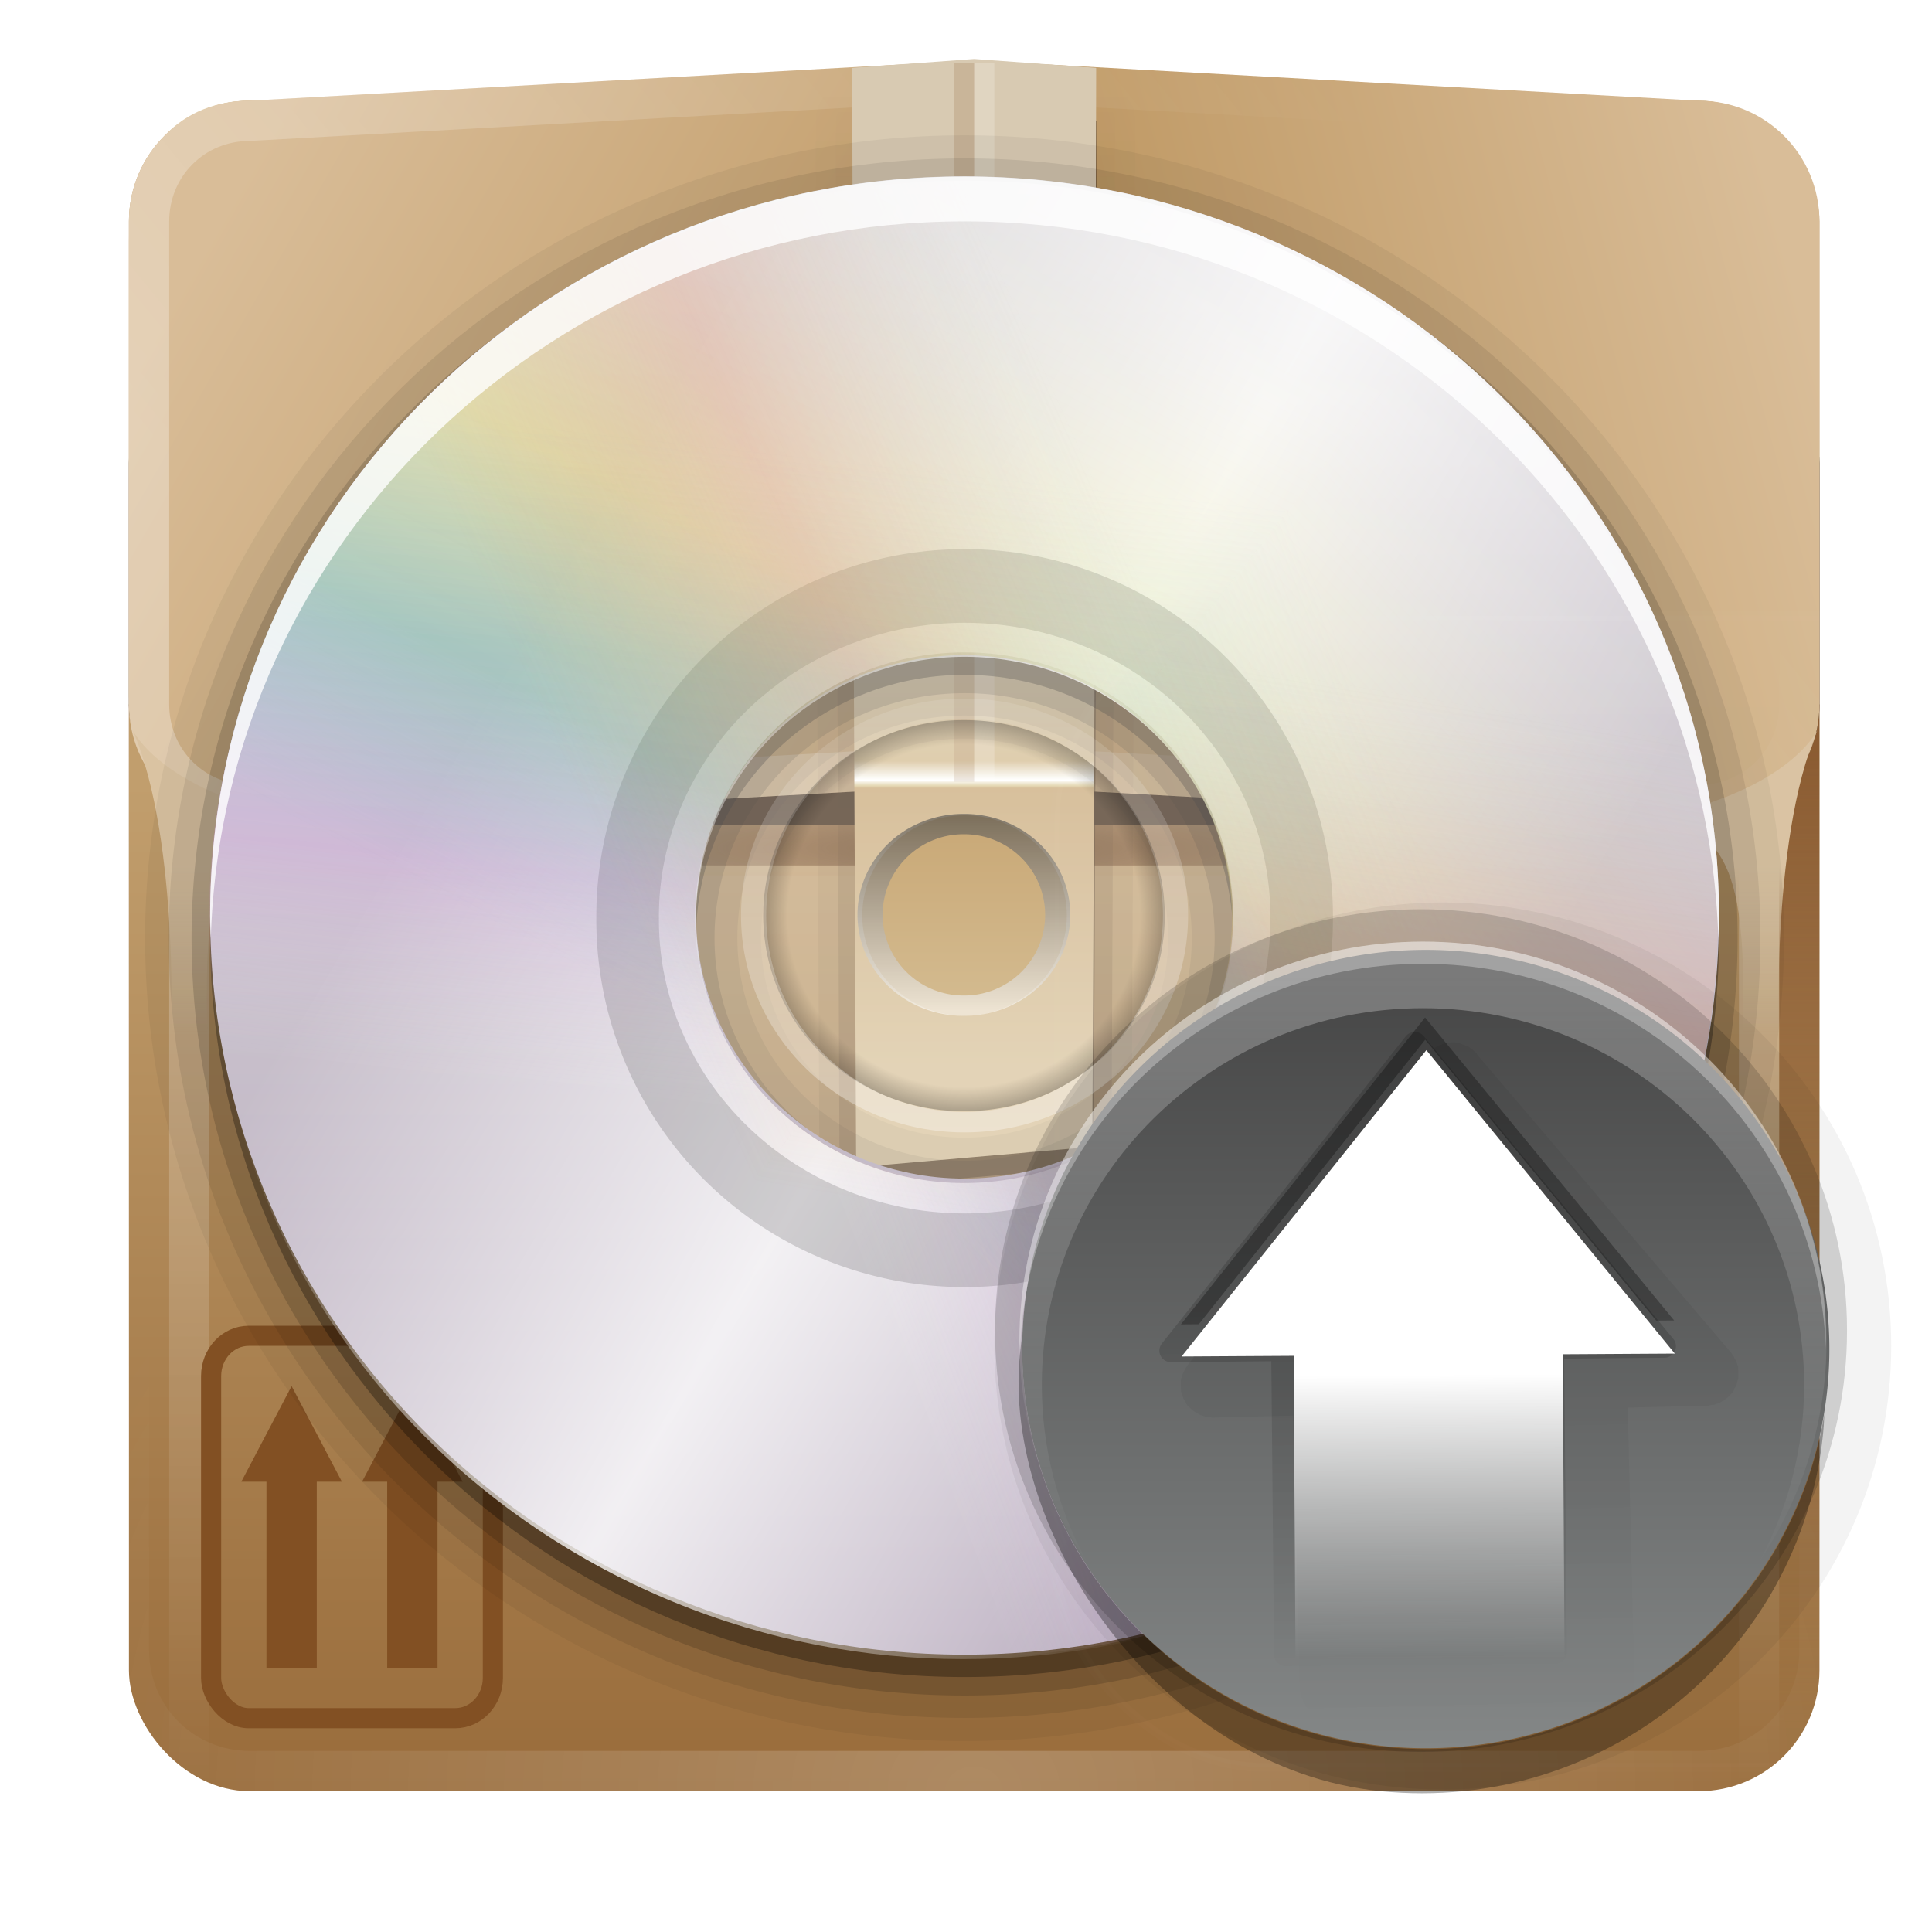 <?xml version="1.0" encoding="UTF-8" standalone="no"?>
<!-- Created with Inkscape (http://www.inkscape.org/) -->

<svg
   xmlns:dc="http://purl.org/dc/elements/1.1/"
   xmlns:cc="http://creativecommons.org/ns#"
   xmlns:rdf="http://www.w3.org/1999/02/22-rdf-syntax-ns#"
   xmlns:svg="http://www.w3.org/2000/svg"
   xmlns="http://www.w3.org/2000/svg"
   xmlns:xlink="http://www.w3.org/1999/xlink"
   xmlns:sodipodi="http://sodipodi.sourceforge.net/DTD/sodipodi-0.dtd"
   xmlns:inkscape="http://www.inkscape.org/namespaces/inkscape"
   version="1.0"
   width="96"
   height="96"
   id="svg2408"
   inkscape:version="0.48.4 r9939"
   sodipodi:docname="aptoncd.svg"
   inkscape:export-filename="/home/corbin/Desktop/Developement/Mint/Icons/usr/share/icons/Mint-X/apps/16/aptoncd.png"
   inkscape:export-xdpi="15"
   inkscape:export-ydpi="15">
  <sodipodi:namedview
     pagecolor="#ffffff"
     bordercolor="#666666"
     borderopacity="1"
     objecttolerance="10"
     gridtolerance="10"
     guidetolerance="10"
     inkscape:pageopacity="0"
     inkscape:pageshadow="2"
     inkscape:window-width="1920"
     inkscape:window-height="1024"
     id="namedview134"
     showgrid="false"
     inkscape:zoom="1.2291667"
     inkscape:cx="-238.06018"
     inkscape:cy="-57.245382"
     inkscape:window-x="0"
     inkscape:window-y="0"
     inkscape:window-maximized="1"
     inkscape:current-layer="layer6-8" />
  <defs
     id="defs2410">
    <linearGradient
       x1="45.448"
       y1="92.54"
       x2="45.448"
       y2="7.017"
       id="ButtonShadow"
       gradientUnits="userSpaceOnUse"
       gradientTransform="scale(1.006,0.994)">
      <stop
         id="stop3750"
         style="stop-color:#000000;stop-opacity:1"
         offset="0" />
      <stop
         id="stop3752"
         style="stop-color:#000000;stop-opacity:0.588"
         offset="1" />
    </linearGradient>
    <linearGradient
       id="linearGradient3737">
      <stop
         id="stop3739"
         style="stop-color:#ffffff;stop-opacity:1"
         offset="0" />
      <stop
         id="stop3741"
         style="stop-color:#ffffff;stop-opacity:0"
         offset="1" />
    </linearGradient>
    <filter
       color-interpolation-filters="sRGB"
       id="filter3174">
      <feGaussianBlur
         id="feGaussianBlur3176"
         stdDeviation="1.71" />
    </filter>
    <linearGradient
       x1="36.357"
       y1="6"
       x2="36.357"
       y2="63.893"
       id="linearGradient3188"
       xlink:href="#linearGradient3737"
       gradientUnits="userSpaceOnUse" />
    <filter
       x="-0.192"
       y="-0.192"
       width="1.384"
       height="1.384"
       color-interpolation-filters="sRGB"
       id="filter3794">
      <feGaussianBlur
         id="feGaussianBlur3796"
         stdDeviation="5.28" />
    </filter>
    <linearGradient
       x1="48"
       y1="20.221"
       x2="48"
       y2="138.661"
       id="linearGradient3613"
       xlink:href="#linearGradient3737"
       gradientUnits="userSpaceOnUse" />
    <radialGradient
       cx="48"
       cy="90.172"
       r="42"
       fx="48"
       fy="90.172"
       id="radialGradient3619"
       xlink:href="#linearGradient3737"
       gradientUnits="userSpaceOnUse"
       gradientTransform="matrix(1.157,0,0,0.996,-7.551,0.197)" />
    <clipPath
       id="clipPath3613">
      <rect
         width="84"
         height="84"
         rx="6"
         ry="6"
         x="6"
         y="6"
         id="rect3615"
         style="fill:#ffffff;fill-opacity:1;fill-rule:nonzero;stroke:none" />
    </clipPath>
    <linearGradient
       x1="48"
       y1="90"
       x2="48"
       y2="5.988"
       id="linearGradient3617"
       xlink:href="#ButtonColor"
       gradientUnits="userSpaceOnUse" />
    <linearGradient
       x1="10.32"
       y1="21"
       x2="10.32"
       y2="0.999"
       id="ButtonColor"
       gradientUnits="userSpaceOnUse">
      <stop
         id="stop3189"
         style="stop-color:#836019;stop-opacity:1;"
         offset="0" />
      <stop
         id="stop3191"
         style="stop-color:#e09e66;stop-opacity:1;"
         offset="1" />
    </linearGradient>
    <linearGradient
       id="linearGradient3308">
      <stop
         id="stop3310"
         style="stop-color:#fc0000;stop-opacity:1"
         offset="0" />
      <stop
         id="stop3312"
         style="stop-color:#fc0000;stop-opacity:0"
         offset="1" />
    </linearGradient>
    <radialGradient
       cx="5.963"
       cy="10.958"
       r="1.502"
       fx="5.963"
       fy="10.958"
       id="radialGradient3300"
       xlink:href="#linearGradient3293"
       gradientUnits="userSpaceOnUse" />
    <linearGradient
       id="linearGradient3293">
      <stop
         id="stop3296"
         style="stop-color:#ffc64e;stop-opacity:1"
         offset="0" />
      <stop
         id="stop3839"
         style="stop-color:#f30000;stop-opacity:0.831"
         offset="0.3" />
      <stop
         id="stop3302"
         style="stop-color:#fb0000;stop-opacity:0.476"
         offset="0.438" />
      <stop
         id="stop3298"
         style="stop-color:#ffb56f;stop-opacity:0"
         offset="1" />
    </linearGradient>
    <linearGradient
       x1="21.311"
       y1="11.446"
       x2="6.59"
       y2="11.789"
       id="linearGradient2988"
       xlink:href="#linearGradient3308"
       gradientUnits="userSpaceOnUse" />
    <clipPath
       id="clipPath3271">
      <rect
         width="118"
         height="59"
         x="5"
         y="160.003"
         id="rect3273"
         style="fill:#ffffff;fill-opacity:1;fill-rule:evenodd;stroke:none" />
    </clipPath>
    <linearGradient
       id="linearGradient3236">
      <stop
         id="stop3238"
         style="stop-color:#ffffff;stop-opacity:0"
         offset="0" />
      <stop
         id="stop3240"
         style="stop-color:#fffc2b;stop-opacity:0.234"
         offset="0.35" />
      <stop
         id="stop3242"
         style="stop-color:#46d15d;stop-opacity:0.219"
         offset="0.5" />
      <stop
         id="stop3244"
         style="stop-color:#46d1aa;stop-opacity:0"
         offset="0.65" />
      <stop
         id="stop3246"
         style="stop-color:#ffffff;stop-opacity:0"
         offset="1" />
    </linearGradient>
    <linearGradient
       id="linearGradient3265">
      <stop
         id="stop3267"
         style="stop-color:#ffffff;stop-opacity:0"
         offset="0" />
      <stop
         id="stop3252"
         style="stop-color:#afcff3;stop-opacity:0"
         offset="0.2" />
      <stop
         id="stop3269"
         style="stop-color:#60a0e7;stop-opacity:0.148"
         offset="0.35" />
      <stop
         id="stop3271"
         style="stop-color:#db8ef1;stop-opacity:0.211"
         offset="0.5" />
      <stop
         id="stop3273"
         style="stop-color:#ffffff;stop-opacity:0"
         offset="0.65" />
      <stop
         id="stop3275"
         style="stop-color:#ffffff;stop-opacity:0"
         offset="1" />
    </linearGradient>
    <linearGradient
       id="linearGradient3247">
      <stop
         id="stop3249"
         style="stop-color:#ffffff;stop-opacity:0"
         offset="0" />
      <stop
         id="stop3293"
         style="stop-color:#d5d5d5;stop-opacity:0"
         offset="0.3" />
      <stop
         id="stop3251"
         style="stop-color:#eb8888;stop-opacity:0.258"
         offset="0.5" />
      <stop
         id="stop3295"
         style="stop-color:#e28f25;stop-opacity:0"
         offset="0.7" />
      <stop
         id="stop3253"
         style="stop-color:#ffffff;stop-opacity:0"
         offset="1" />
    </linearGradient>
    <linearGradient
       x1="5"
       y1="64"
       x2="123"
       y2="64"
       id="linearGradient3239"
       xlink:href="#linearGradient3233"
       gradientUnits="userSpaceOnUse"
       gradientTransform="matrix(0.484,0.28,-0.28,0.484,34.898,-0.899)" />
    <linearGradient
       id="linearGradient3233">
      <stop
         id="stop3235"
         style="stop-color:#ffffff;stop-opacity:0"
         offset="0" />
      <stop
         id="stop3297"
         style="stop-color:#ffffff;stop-opacity:0"
         offset="0.15" />
      <stop
         id="stop3241"
         style="stop-color:#ffffff;stop-opacity:1"
         offset="0.5" />
      <stop
         id="stop3299"
         style="stop-color:#ffffff;stop-opacity:0"
         offset="0.85" />
      <stop
         id="stop3237"
         style="stop-color:#ffffff;stop-opacity:0"
         offset="1" />
    </linearGradient>
    <linearGradient
       x1="73.016"
       y1="89.131"
       x2="73.016"
       y2="34.607"
       id="linearGradient3178"
       xlink:href="#ButtonColor-3"
       gradientUnits="userSpaceOnUse"
       gradientTransform="matrix(1.01,0,0,1.213,-12.467,-27.299)" />
    <linearGradient
       x1="58.65"
       y1="122"
       x2="58.65"
       y2="5.425"
       id="ButtonColor-3"
       gradientUnits="userSpaceOnUse"
       gradientTransform="matrix(1.017,0,0,1.017,-1.103,-1.103)">
      <stop
         id="stop3189-5"
         style="stop-color:#b8abbd;stop-opacity:1"
         offset="0" />
      <stop
         id="stop3191-7"
         style="stop-color:#dddbde;stop-opacity:1"
         offset="1" />
    </linearGradient>
    <linearGradient
       x1="25.22"
       y1="61.922"
       x2="94.568"
       y2="61.922"
       id="linearGradient3368"
       xlink:href="#linearGradient3362"
       gradientUnits="userSpaceOnUse" />
    <linearGradient
       id="linearGradient3362">
      <stop
         id="stop3364"
         style="stop-color:#4d4d4d;stop-opacity:1"
         offset="0" />
      <stop
         id="stop3366"
         style="stop-color:#ffffff;stop-opacity:1"
         offset="1" />
    </linearGradient>
    <radialGradient
       cx="59.894"
       cy="61.922"
       r="33.714"
       fx="59.894"
       fy="61.922"
       id="radialGradient3348"
       xlink:href="#linearGradient3342"
       gradientUnits="userSpaceOnUse"
       gradientTransform="matrix(1,0,0,0.838,0,10.06)" />
    <linearGradient
       id="linearGradient3342">
      <stop
         id="stop3344"
         style="stop-color:#000000;stop-opacity:0"
         offset="0" />
      <stop
         id="stop3350"
         style="stop-color:#000000;stop-opacity:0"
         offset="0.85" />
      <stop
         id="stop3346"
         style="stop-color:#000000;stop-opacity:1"
         offset="1" />
    </linearGradient>
    <linearGradient
       id="linearGradient3330">
      <stop
         id="stop3332"
         style="stop-color:#ffffff;stop-opacity:0.203"
         offset="0" />
      <stop
         id="stop3334"
         style="stop-color:#ffffff;stop-opacity:0.68"
         offset="1" />
    </linearGradient>
    <linearGradient
       x1="5"
       y1="64"
       x2="123"
       y2="64"
       id="linearGradient3917"
       xlink:href="#linearGradient3236"
       gradientUnits="userSpaceOnUse"
       gradientTransform="matrix(-0.985,0.171,-0.171,-0.985,138.018,271.067)" />
    <linearGradient
       x1="5"
       y1="64"
       x2="123"
       y2="64"
       id="linearGradient3919"
       xlink:href="#linearGradient3265"
       gradientUnits="userSpaceOnUse"
       gradientTransform="matrix(-0.853,0.522,-0.522,-0.853,151.977,240.207)" />
    <linearGradient
       x1="5"
       y1="64"
       x2="123"
       y2="64"
       id="linearGradient3921"
       xlink:href="#linearGradient3247"
       gradientUnits="userSpaceOnUse"
       gradientTransform="matrix(-0.881,-0.472,0.472,-0.881,90.207,305.619)" />
    <linearGradient
       x1="5"
       y1="64"
       x2="123"
       y2="64"
       id="linearGradient3923"
       xlink:href="#linearGradient3236"
       gradientUnits="userSpaceOnUse"
       gradientTransform="matrix(-0.985,0.171,-0.171,-0.985,138.018,271.067)" />
    <linearGradient
       x1="5"
       y1="64"
       x2="123"
       y2="64"
       id="linearGradient3925"
       xlink:href="#linearGradient3265"
       gradientUnits="userSpaceOnUse"
       gradientTransform="matrix(-0.853,0.522,-0.522,-0.853,151.977,240.207)" />
    <linearGradient
       x1="5"
       y1="64"
       x2="123"
       y2="64"
       id="linearGradient3927"
       xlink:href="#linearGradient3247"
       gradientUnits="userSpaceOnUse"
       gradientTransform="matrix(-0.881,-0.472,0.472,-0.881,90.207,305.619)" />
    <linearGradient
       x1="73.016"
       y1="89.131"
       x2="73.016"
       y2="34.607"
       id="linearGradient3931"
       xlink:href="#ButtonColor-3"
       gradientUnits="userSpaceOnUse"
       gradientTransform="matrix(1.01,0,0,1.213,77.533,-27.299)" />
    <linearGradient
       x1="26.18"
       y1="61.922"
       x2="93.608"
       y2="61.922"
       id="linearGradient3948"
       xlink:href="#linearGradient3330"
       gradientUnits="userSpaceOnUse"
       gradientTransform="matrix(0,0.282,-0.339,0,69.001,30.891)" />
    <linearGradient
       x1="45.448"
       y1="92.54"
       x2="45.448"
       y2="7.017"
       id="ButtonShadow-0"
       gradientUnits="userSpaceOnUse"
       gradientTransform="matrix(1.006,0,0,0.994,100,0)">
      <stop
         id="stop3750-8"
         style="stop-color:#000000;stop-opacity:1"
         offset="0" />
      <stop
         id="stop3752-5"
         style="stop-color:#000000;stop-opacity:0.588"
         offset="1" />
    </linearGradient>
    <linearGradient
       x1="32.251"
       y1="6.132"
       x2="32.251"
       y2="90.239"
       id="linearGradient3780"
       xlink:href="#ButtonShadow-0"
       gradientUnits="userSpaceOnUse"
       gradientTransform="matrix(1.024,0,0,1.012,-1.143,-98.071)" />
    <linearGradient
       x1="32.251"
       y1="6.132"
       x2="32.251"
       y2="90.239"
       id="linearGradient3772"
       xlink:href="#ButtonShadow-0"
       gradientUnits="userSpaceOnUse"
       gradientTransform="matrix(1.024,0,0,1.012,-1.143,-98.071)" />
    <linearGradient
       x1="32.251"
       y1="6.132"
       x2="32.251"
       y2="90.239"
       id="linearGradient3725"
       xlink:href="#ButtonShadow-0"
       gradientUnits="userSpaceOnUse"
       gradientTransform="matrix(1.024,0,0,1.012,-1.143,-98.071)" />
    <linearGradient
       x1="32.251"
       y1="6.132"
       x2="32.251"
       y2="90.239"
       id="linearGradient3721"
       xlink:href="#ButtonShadow-0"
       gradientUnits="userSpaceOnUse"
       gradientTransform="translate(0,-97)" />
    <linearGradient
       x1="32.251"
       y1="6.132"
       x2="32.251"
       y2="90.239"
       id="linearGradient3059"
       xlink:href="#ButtonShadow-0"
       gradientUnits="userSpaceOnUse"
       gradientTransform="matrix(1.024,0,0,1.012,-1.143,-98.071)" />
    <linearGradient
       inkscape:collect="always"
       xlink:href="#ButtonColor-3"
       id="linearGradient3881"
       gradientUnits="userSpaceOnUse"
       gradientTransform="matrix(1.01,0,0,1.213,77.533,-27.299)"
       x1="73.016"
       y1="89.131"
       x2="73.016"
       y2="34.607" />
    <linearGradient
       inkscape:collect="always"
       xlink:href="#ButtonColor-3"
       id="linearGradient3976"
       gradientUnits="userSpaceOnUse"
       gradientTransform="matrix(1.01,0,0,1.213,77.533,-27.299)"
       x1="73.016"
       y1="89.131"
       x2="73.016"
       y2="34.607" />
    <clipPath
       id="clipPath3871-0">
      <path
         d="M 0,96 0,156 l 96,0 0,-60 -96,0 z M 68,116 c 9.941,0 18,8.059 18,18 0,9.941 -8.059,18 -18,18 -9.941,0 -18,-8.059 -18,-18 0,-9.941 8.059,-18 18,-18 z"
         inkscape:connector-curvature="0"
         id="path3873-2"
         style="fill:#ffffff;fill-opacity:1;stroke:none" />
    </clipPath>
    <linearGradient
       x1="51.429"
       y1="72.786"
       x2="90.714"
       y2="72.786"
       id="linearGradient3844"
       xlink:href="#linearGradient3778"
       gradientUnits="userSpaceOnUse"
       gradientTransform="matrix(0,-0.916,0.916,0,5.402,140.572)" />
    <linearGradient
       id="linearGradient3778">
      <stop
         id="stop3780"
         style="stop-color:#848787;stop-opacity:1;"
         offset="0" />
      <stop
         id="stop3782"
         style="stop-color:#444444;stop-opacity:1;"
         offset="1" />
    </linearGradient>
    <linearGradient
       x1="123.075"
       y1="75.788"
       x2="123.075"
       y2="59.879"
       id="linearGradient3886"
       xlink:href="#linearGradient5010"
       gradientUnits="userSpaceOnUse"
       gradientTransform="matrix(-1,0.024,-0.024,-1,203.401,148.917)" />
    <linearGradient
       id="linearGradient5010">
      <stop
         id="stop5012"
         style="stop-color:#000000;stop-opacity:1"
         offset="0" />
      <stop
         id="stop5014"
         style="stop-color:#000000;stop-opacity:0"
         offset="1" />
    </linearGradient>
    <linearGradient
       x1="123.075"
       y1="75.788"
       x2="123.075"
       y2="59.879"
       id="linearGradient3908"
       xlink:href="#linearGradient5010"
       gradientUnits="userSpaceOnUse" />
    <linearGradient
       id="linearGradient3267">
      <stop
         id="stop3269-6"
         style="stop-color:#000000;stop-opacity:1"
         offset="0" />
      <stop
         id="stop3271-7"
         style="stop-color:#000000;stop-opacity:0"
         offset="1" />
    </linearGradient>
    <clipPath
       id="clipPath3894">
      <path
         d="m 128,56 c -9.941,0 -18,8.059 -18,18 0,9.941 8.059,18 18,18 9.941,0 18,-8.059 18,-18 0,-9.941 -8.059,-18 -18,-18 z m -6,4.5 12,0 0,13.75 5,0 -11,13.75 -11,-13.75 5,0 0,-13.75 z"
         inkscape:connector-curvature="0"
         id="path3896"
         style="fill:#ffffff;fill-opacity:1;stroke:none" />
    </clipPath>
    <linearGradient
       x1="123.075"
       y1="75.788"
       x2="123.075"
       y2="59.879"
       id="linearGradient3878"
       xlink:href="#linearGradient5010"
       gradientUnits="userSpaceOnUse"
       gradientTransform="matrix(-1,0.009,-0.009,-1,200.413,149.493)" />
    <linearGradient
       id="linearGradient3276">
      <stop
         id="stop3278"
         style="stop-color:#000000;stop-opacity:1"
         offset="0" />
      <stop
         id="stop3280"
         style="stop-color:#000000;stop-opacity:0"
         offset="1" />
    </linearGradient>
    <linearGradient
       x1="65.263"
       y1="64.205"
       x2="65.263"
       y2="43.78"
       id="linearGradient3871"
       xlink:href="#linearGradient3737-9"
       gradientUnits="userSpaceOnUse"
       gradientTransform="matrix(-0.625,0.004,-0.004,-0.625,114.951,116.462)" />
    <linearGradient
       id="linearGradient3737-9">
      <stop
         id="stop3739-4"
         style="stop-color:#ffffff;stop-opacity:1"
         offset="0" />
      <stop
         id="stop3741-8"
         style="stop-color:#ffffff;stop-opacity:0"
         offset="1" />
    </linearGradient>
    <linearGradient
       x1="64.321"
       y1="55.31"
       x2="64.321"
       y2="84.89"
       id="linearGradient3857-6"
       xlink:href="#linearGradient3737-1"
       gradientUnits="userSpaceOnUse"
       gradientTransform="translate(-2,0)" />
    <linearGradient
       id="linearGradient3737-1">
      <stop
         id="stop3739-5"
         style="stop-color:#ffffff;stop-opacity:1"
         offset="0" />
      <stop
         id="stop3741-9"
         style="stop-color:#ffffff;stop-opacity:0"
         offset="1" />
    </linearGradient>
    <linearGradient
       inkscape:collect="always"
       xlink:href="#linearGradient3778"
       id="linearGradient4162"
       gradientUnits="userSpaceOnUse"
       gradientTransform="matrix(0,-0.916,0.916,0,5.402,140.572)"
       x1="51.429"
       y1="72.786"
       x2="90.714"
       y2="72.786" />
    <linearGradient
       inkscape:collect="always"
       xlink:href="#linearGradient5010"
       id="linearGradient4164"
       gradientUnits="userSpaceOnUse"
       gradientTransform="matrix(-1,0.024,-0.024,-1,203.401,148.917)"
       x1="123.075"
       y1="75.788"
       x2="123.075"
       y2="59.879" />
    <linearGradient
       inkscape:collect="always"
       xlink:href="#linearGradient5010"
       id="linearGradient4166"
       gradientUnits="userSpaceOnUse"
       x1="123.075"
       y1="75.788"
       x2="123.075"
       y2="59.879" />
    <linearGradient
       inkscape:collect="always"
       xlink:href="#linearGradient5010"
       id="linearGradient4168"
       gradientUnits="userSpaceOnUse"
       gradientTransform="matrix(-1,0.009,-0.009,-1,200.413,149.493)"
       x1="123.075"
       y1="75.788"
       x2="123.075"
       y2="59.879" />
    <linearGradient
       inkscape:collect="always"
       xlink:href="#linearGradient3737-9"
       id="linearGradient4170"
       gradientUnits="userSpaceOnUse"
       gradientTransform="matrix(-0.625,0.004,-0.004,-0.625,114.951,116.462)"
       x1="65.263"
       y1="64.205"
       x2="65.263"
       y2="43.78" />
    <linearGradient
       inkscape:collect="always"
       xlink:href="#linearGradient3737-1"
       id="linearGradient4172"
       gradientUnits="userSpaceOnUse"
       gradientTransform="translate(-2,0)"
       x1="64.321"
       y1="55.31"
       x2="64.321"
       y2="84.89" />
    <linearGradient
       x1="8"
       y1="38.127"
       x2="8"
       y2="71.877"
       id="linearGradient4376"
       xlink:href="#linearGradient4370"
       gradientUnits="userSpaceOnUse" />
    <linearGradient
       id="linearGradient4370">
      <stop
         id="stop4372"
         style="stop-color:#8a5b30;stop-opacity:1"
         offset="0" />
      <stop
         id="stop4374"
         style="stop-color:#8a5b30;stop-opacity:0"
         offset="1" />
    </linearGradient>
    <linearGradient
       x1="54.187"
       y1="90"
       x2="54.187"
       y2="39.853"
       id="linearGradient3706"
       xlink:href="#linearGradient4289"
       gradientUnits="userSpaceOnUse" />
    <linearGradient
       id="linearGradient4289">
      <stop
         id="stop4291"
         style="stop-color:#996c3b;stop-opacity:1"
         offset="0" />
      <stop
         id="stop4293"
         style="stop-color:#c19e6d;stop-opacity:1"
         offset="1" />
    </linearGradient>
    <radialGradient
       cx="48"
       cy="73.146"
       r="42"
       fx="48"
       fy="73.146"
       id="radialGradient4432"
       xlink:href="#linearGradient4426"
       gradientUnits="userSpaceOnUse"
       gradientTransform="matrix(0.868,0,0,0.095,6.347,36.19)" />
    <linearGradient
       id="linearGradient4426">
      <stop
         id="stop4428"
         style="stop-color:#71461e;stop-opacity:1"
         offset="0" />
      <stop
         id="stop4430"
         style="stop-color:#71461e;stop-opacity:0"
         offset="1" />
    </linearGradient>
    <linearGradient
       x1="8"
       y1="38.127"
       x2="8"
       y2="87.03"
       id="linearGradient4400"
       xlink:href="#linearGradient4370"
       gradientUnits="userSpaceOnUse"
       gradientTransform="matrix(-1,0,0,1,96,0)" />
    <linearGradient
       id="linearGradient3214">
      <stop
         id="stop3216"
         style="stop-color:#8a5b30;stop-opacity:1"
         offset="0" />
      <stop
         id="stop3218"
         style="stop-color:#8a5b30;stop-opacity:0"
         offset="1" />
    </linearGradient>
    <linearGradient
       x1="10"
       y1="40.263"
       x2="10"
       y2="89.666"
       id="linearGradient4402"
       xlink:href="#linearGradient3737-16"
       gradientUnits="userSpaceOnUse"
       gradientTransform="matrix(-1,0,0,1,96,0)" />
    <linearGradient
       id="linearGradient3737-16">
      <stop
         id="stop3739-14"
         style="stop-color:#ffffff;stop-opacity:1"
         offset="0" />
      <stop
         id="stop3741-3"
         style="stop-color:#ffffff;stop-opacity:0"
         offset="1" />
    </linearGradient>
    <linearGradient
       x1="10"
       y1="40.263"
       x2="10"
       y2="89.666"
       id="linearGradient4394"
       xlink:href="#linearGradient3737-16"
       gradientUnits="userSpaceOnUse" />
    <linearGradient
       id="linearGradient3225">
      <stop
         id="stop3227"
         style="stop-color:#ffffff;stop-opacity:1"
         offset="0" />
      <stop
         id="stop3229"
         style="stop-color:#ffffff;stop-opacity:0"
         offset="1" />
    </linearGradient>
    <linearGradient
       x1="47.079"
       y1="32.783"
       x2="6.596"
       y2="9.41"
       id="linearGradient5100"
       xlink:href="#linearGradient5092"
       gradientUnits="userSpaceOnUse" />
    <linearGradient
       id="linearGradient5092">
      <stop
         id="stop5094"
         style="stop-color:#be9f6a;stop-opacity:1"
         offset="0" />
      <stop
         id="stop5096"
         style="stop-color:#e5d2b2;stop-opacity:1"
         offset="1" />
    </linearGradient>
    <filter
       x="-0.312"
       y="-0.426"
       width="1.623"
       height="1.853"
       color-interpolation-filters="sRGB"
       id="filter4362">
      <feGaussianBlur
         id="feGaussianBlur4364"
         stdDeviation="6.212" />
    </filter>
    <linearGradient
       x1="48"
       y1="42"
       x2="6.781"
       y2="18.202"
       id="linearGradient2489"
       xlink:href="#linearGradient4295"
       gradientUnits="userSpaceOnUse" />
    <linearGradient
       id="linearGradient4295">
      <stop
         id="stop4297"
         style="stop-color:#b88f56;stop-opacity:1"
         offset="0" />
      <stop
         id="stop4299"
         style="stop-color:#d9bd98;stop-opacity:1"
         offset="1" />
    </linearGradient>
    <linearGradient
       x1="47.227"
       y1="29.04"
       x2="6.33"
       y2="18.082"
       id="linearGradient3264"
       xlink:href="#linearGradient4295"
       gradientUnits="userSpaceOnUse"
       gradientTransform="matrix(-1,0,0,1,96,0)" />
    <linearGradient
       id="linearGradient3242">
      <stop
         id="stop3244-9"
         style="stop-color:#b88f56;stop-opacity:1"
         offset="0" />
      <stop
         id="stop3246-3"
         style="stop-color:#d9bd98;stop-opacity:1"
         offset="1" />
    </linearGradient>
    <linearGradient
       x1="23.143"
       y1="42"
       x2="66.964"
       y2="6"
       id="linearGradient3285"
       xlink:href="#linearGradient3737-16"
       gradientUnits="userSpaceOnUse" />
    <linearGradient
       id="linearGradient3249">
      <stop
         id="stop3251-1"
         style="stop-color:#ffffff;stop-opacity:1"
         offset="0" />
      <stop
         id="stop3253-2"
         style="stop-color:#ffffff;stop-opacity:0"
         offset="1" />
    </linearGradient>
    <linearGradient
       x1="8.965"
       y1="44.04"
       x2="8.965"
       y2="52.263"
       id="linearGradient4420"
       xlink:href="#linearGradient4414"
       gradientUnits="userSpaceOnUse" />
    <linearGradient
       id="linearGradient4414">
      <stop
         id="stop4416"
         style="stop-color:#dac3a2;stop-opacity:1"
         offset="0" />
      <stop
         id="stop4418"
         style="stop-color:#dac3a2;stop-opacity:0"
         offset="1" />
    </linearGradient>
    <linearGradient
       x1="8.965"
       y1="44.04"
       x2="8.965"
       y2="52.263"
       id="linearGradient4424"
       xlink:href="#linearGradient4414"
       gradientUnits="userSpaceOnUse"
       gradientTransform="matrix(-1,0,0,1,96.087,0)" />
    <linearGradient
       id="linearGradient3260">
      <stop
         id="stop3262"
         style="stop-color:#dac3a2;stop-opacity:1"
         offset="0" />
      <stop
         id="stop3264"
         style="stop-color:#dac3a2;stop-opacity:0"
         offset="1" />
    </linearGradient>
    <radialGradient
       cx="48"
       cy="90.172"
       r="42"
       fx="48"
       fy="90.172"
       id="radialGradient2858"
       xlink:href="#linearGradient3737-4"
       gradientUnits="userSpaceOnUse"
       gradientTransform="matrix(1.157,0,0,0.996,-7.551,0.197)" />
    <linearGradient
       id="linearGradient3737-4">
      <stop
         id="stop3739-1"
         style="stop-color:#ffffff;stop-opacity:1"
         offset="0" />
      <stop
         id="stop3741-8-6"
         style="stop-color:#ffffff;stop-opacity:0"
         offset="1" />
    </linearGradient>
    <linearGradient
       x1="48.401"
       y1="61.991"
       x2="48.401"
       y2="4.667"
       id="linearGradient3934"
       xlink:href="#linearGradient3928"
       gradientUnits="userSpaceOnUse" />
    <linearGradient
       id="linearGradient3928">
      <stop
         id="stop3930"
         style="stop-color:#3a240f;stop-opacity:1"
         offset="0" />
      <stop
         id="stop3932"
         style="stop-color:#3a240f;stop-opacity:0"
         offset="1" />
    </linearGradient>
    <linearGradient
       x1="46.796"
       y1="60.307"
       x2="46.796"
       y2="6.018"
       id="linearGradient3942"
       xlink:href="#linearGradient3928"
       gradientUnits="userSpaceOnUse" />
    <linearGradient
       id="linearGradient3275">
      <stop
         id="stop3277"
         style="stop-color:#3a240f;stop-opacity:1"
         offset="0" />
      <stop
         id="stop3279"
         style="stop-color:#3a240f;stop-opacity:0"
         offset="1" />
    </linearGradient>
    <linearGradient
       x1="50.499"
       y1="19.882"
       x2="50.499"
       y2="47.295"
       id="linearGradient3277-5"
       xlink:href="#linearGradient4309-1"
       gradientUnits="userSpaceOnUse"
       gradientTransform="matrix(1.02,0,0,1.02,-5.298,5.756)" />
    <linearGradient
       x1="52.25"
       y1="47.247"
       x2="52.25"
       y2="0.239"
       id="linearGradient4309-1"
       gradientUnits="userSpaceOnUse">
      <stop
         id="stop4311-3"
         style="stop-color:#d8cab2;stop-opacity:1"
         offset="0" />
      <stop
         id="stop4321-4"
         style="stop-color:#d2b98c;stop-opacity:1"
         offset="0.457" />
      <stop
         id="stop4323-7"
         style="stop-color:#f9f7ef;stop-opacity:1"
         offset="0.486" />
      <stop
         id="stop4325-1"
         style="stop-color:#ffffff;stop-opacity:1"
         offset="0.491" />
      <stop
         id="stop4327-9"
         style="stop-color:#fbf9f4;stop-opacity:1"
         offset="0.492" />
      <stop
         id="stop4329-7"
         style="stop-color:#efe7d0;stop-opacity:1"
         offset="0.495" />
      <stop
         id="stop4331-9"
         style="stop-color:#e4d6b0;stop-opacity:1"
         offset="0.498" />
      <stop
         id="stop4333-5"
         style="stop-color:#dac894;stop-opacity:1"
         offset="0.501" />
      <stop
         id="stop4335-2"
         style="stop-color:#c7a572;stop-opacity:1"
         offset="0.505" />
      <stop
         id="stop4347-5"
         style="stop-color:#d7c198;stop-opacity:1"
         offset="1" />
    </linearGradient>
  </defs>
  <g
     id="layer2"
     style="display:none">
    <rect
       width="86"
       height="85"
       rx="6"
       ry="6"
       x="5"
       y="7"
       id="rect3745"
       style="opacity:0.9;fill:url(#ButtonShadow);fill-opacity:1;fill-rule:nonzero;stroke:none;filter:url(#filter3174)" />
  </g>
  <g
     transform="translate(0.407,-0.997)"
     id="layer1"
     style="display:inline">
    <path
       d="m 6,36 0,48 c 0,1.782 0.775,3.372 2,4.469 L 8,36 6,36 z"
       inkscape:connector-curvature="0"
       id="rect5138"
       style="fill:url(#linearGradient4376);fill-opacity:1;fill-rule:nonzero;stroke:none" />
    <rect
       width="84"
       height="84"
       rx="6"
       ry="6"
       x="6"
       y="6"
       id="rect2419"
       style="fill:url(#linearGradient3706);fill-opacity:1;fill-rule:nonzero;stroke:none" />
    <path
       d="m 6,36 0,2 c 0,3.324 2.676,6 6,6 l 72,0 c 3.324,0 6,-2.676 6,-6 l 0,-2 c 0,3.324 -2.676,6 -6,6 L 12,42 C 8.676,42 6,39.324 6,36 z"
       inkscape:connector-curvature="0"
       id="path3287"
       style="fill:url(#radialGradient4432);fill-opacity:1;fill-rule:nonzero;stroke:none" />
    <path
       d="m 90,36 0,48 c 0,1.782 -0.775,3.372 -2,4.469 L 88,36 l 2,0 z"
       inkscape:connector-curvature="0"
       id="path4396"
       style="fill:url(#linearGradient4400);fill-opacity:1;fill-rule:nonzero;stroke:none" />
    <rect
       width="84"
       height="24"
       rx="6"
       ry="6"
       x="6"
       y="18"
       id="rect2483"
       style="fill:#3c2510;fill-opacity:1;fill-rule:nonzero;stroke:none" />
    <path
       d="m 88,36 0,52.469 c -0.577,0.516 -1.255,0.923 -2,1.188 L 86,36 l 2,0 z"
       inkscape:connector-curvature="0"
       id="path4398"
       style="opacity:0.3;fill:url(#linearGradient4402);fill-opacity:1;fill-rule:nonzero;stroke:none" />
    <path
       d="m 8,36 0,52.469 c 0.577,0.516 1.255,0.923 2,1.188 L 10,36 8,36 z"
       inkscape:connector-curvature="0"
       id="path4378"
       style="opacity:0.3;fill:url(#linearGradient4394);fill-opacity:1;fill-rule:nonzero;stroke:none" />
    <path
       d="M 12,6 C 8.773,6 6,8.259 6,13 L 6,15 6,35.656 48,35.691 48,6 14,6 12,6 z"
       inkscape:connector-curvature="0"
       id="path5055"
       style="fill:url(#linearGradient5100);fill-opacity:1;fill-rule:nonzero;stroke:none" />
    <rect
       width="47.856"
       height="34.977"
       rx="6"
       ry="6"
       x="12.753"
       y="41.957"
       transform="matrix(1,0,0,0.856,10,8.584)"
       id="rect4356"
       style="opacity:0.3;fill:#dac7a8;fill-opacity:1;fill-rule:nonzero;stroke:none;filter:url(#filter4362)" />
    <path
       d="M 12,6 C 8.676,6 6,8.676 6,12 l 0,24 c 0,3.324 2.676,6 6,6 L 48,40 48,4 12,6 z"
       inkscape:connector-curvature="0"
       id="rect2481"
       style="fill:url(#linearGradient2489);fill-opacity:1;fill-rule:nonzero;stroke:none" />
    <path
       d="m 84,6 c 3.324,0 6,2.676 6,6 l 0,24 c 0,3.324 -2.676,6 -6,6 L 48,40 48,4 84,6 z"
       inkscape:connector-curvature="0"
       id="path3262"
       style="fill:url(#linearGradient3264);fill-opacity:1;fill-rule:nonzero;stroke:none" />
    <path
       d="M 12,6 C 8.676,6 6,8.676 6,12 l 0,24 c 0,3.324 2.676,6 6,6 l 36,-2 36,2 c 3.324,0 6,-2.676 6,-6 L 90,12 C 90,8.676 87.324,6 84,6 L 48,4 12,6 z m 0,2 36,-2 36,2 c 2.246,0 4,1.754 4,4 l 0,24 c 0,2.246 -1.754,4 -4,4 L 48,38 12,40 C 9.754,40 8,38.246 8,36 L 8,12 C 8,9.754 9.754,8 12,8 z"
       inkscape:connector-curvature="0"
       id="rect3266"
       style="opacity:0.3;fill:url(#linearGradient3285);fill-opacity:1;fill-rule:nonzero;stroke:none" />
    <path
       d="m 6.187,37.285 c 2.399,5.556 1.894,16.036 1.894,16.036 L 9.912,53.069 C 9.66,44.861 10.354,41.831 14.9,41.704 7.731,40.509 6.187,37.285 6.187,37.285 z"
       inkscape:connector-curvature="0"
       id="path4404"
       style="fill:url(#linearGradient4420);fill-opacity:1;fill-rule:evenodd;stroke:none" />
    <path
       d="m 89.9,37.285 c -2.399,5.556 -1.894,16.036 -1.894,16.036 L 86.175,53.069 C 86.427,44.861 85.733,41.831 81.187,41.704 88.356,40.509 89.9,37.285 89.9,37.285 z"
       inkscape:connector-curvature="0"
       id="path4422"
       style="fill:url(#linearGradient4424);fill-opacity:1;fill-rule:evenodd;stroke:none" />
    <path
       d="M 12,90 C 8.676,90 6,87.324 6,84 L 6,82 6,14 6,12 c 0,-0.335 0.041,-0.651 0.094,-0.969 0.049,-0.296 0.097,-0.597 0.188,-0.875 C 6.291,10.126 6.302,10.093 6.312,10.062 6.411,9.775 6.547,9.515 6.688,9.25 6.832,8.976 7.003,8.714 7.188,8.469 7.372,8.223 7.561,7.995 7.781,7.781 8.221,7.353 8.724,6.967 9.281,6.688 9.56,6.548 9.855,6.441 10.156,6.344 9.9,6.444 9.67,6.58 9.438,6.719 c -0.007,0.004 -0.024,-0.004 -0.031,0 -0.032,0.019 -0.062,0.043 -0.094,0.062 -0.12,0.077 -0.231,0.164 -0.344,0.25 -0.106,0.081 -0.213,0.161 -0.312,0.25 C 8.478,7.443 8.309,7.627 8.156,7.812 8.049,7.943 7.938,8.078 7.844,8.219 7.819,8.257 7.805,8.305 7.781,8.344 7.716,8.447 7.651,8.548 7.594,8.656 7.493,8.851 7.388,9.072 7.312,9.281 7.305,9.303 7.289,9.322 7.281,9.344 7.249,9.436 7.245,9.531 7.219,9.625 7.188,9.732 7.148,9.828 7.125,9.938 7.052,10.279 7,10.636 7,11 l 0,2 0,68 0,2 c 0,2.782 2.218,5 5,5 l 2,0 68,0 2,0 c 2.782,0 5,-2.218 5,-5 l 0,-2 0,-68 0,-2 C 89,10.636 88.948,10.279 88.875,9.938 88.831,9.731 88.787,9.54 88.719,9.344 88.711,9.322 88.695,9.303 88.688,9.281 88.625,9.108 88.549,8.914 88.469,8.75 88.427,8.667 88.39,8.58 88.344,8.5 88.289,8.403 88.217,8.312 88.156,8.219 88.062,8.078 87.951,7.943 87.844,7.812 87.701,7.638 87.541,7.466 87.375,7.312 87.364,7.302 87.355,7.291 87.344,7.281 87.205,7.156 87.059,7.047 86.906,6.938 86.804,6.864 86.702,6.784 86.594,6.719 c -0.007,-0.004 -0.024,0.004 -0.031,0 -0.232,-0.139 -0.463,-0.275 -0.719,-0.375 0.302,0.097 0.596,0.204 0.875,0.344 0.557,0.279 1.06,0.666 1.5,1.094 0.22,0.214 0.409,0.442 0.594,0.688 0.184,0.246 0.355,0.508 0.5,0.781 0.14,0.265 0.276,0.525 0.375,0.812 0.01,0.031 0.021,0.063 0.031,0.094 0.09,0.278 0.139,0.579 0.188,0.875 C 89.959,11.349 90,11.665 90,12 l 0,2 0,68 0,2 c 0,3.324 -2.676,6 -6,6 l -72,0 z"
       inkscape:connector-curvature="0"
       id="path3615"
       style="opacity:0.2;fill:url(#radialGradient2858);fill-opacity:1;fill-rule:nonzero;stroke:none" />
    <path
       d="M 54.12,7 42,7 42.06,31.062 42.195,60 47.882,59.505 53.926,58.98 53.958,53.429 54.06,31.062 54.12,7 z"
       inkscape:connector-curvature="0"
       id="path5008"
       style="opacity:0.5;fill:#3a240f;fill-opacity:1;display:inline" />
    <path
       inkscape:connector-curvature="0"
       d="m 41.688,5.125 c 0.004,-7.112e-4 -0.192,0.032 -0.188,0.031 0.004,-0.001 -0.16,0.064 -0.156,0.062 0.004,-0.001 -0.16,0.064 -0.156,0.062 0.004,-0.002 -0.129,0.065 -0.125,0.062 0.004,-0.002 -0.16,0.096 -0.156,0.094 0.004,-0.002 -0.128,0.128 -0.125,0.125 0.003,-0.003 -0.128,0.097 -0.125,0.094 0.003,-0.003 -0.128,0.128 -0.125,0.125 0.003,-0.003 -0.096,0.16 -0.094,0.156 0.002,-0.004 -0.096,0.129 -0.094,0.125 0.002,-0.004 -0.064,0.16 -0.062,0.156 0.002,-0.004 -0.064,0.16 -0.062,0.156 0.001,-0.004 -0.032,0.16 -0.031,0.156 10e-4,-0.004 -0.063,0.16 -0.062,0.156 6.42e-4,-0.004 -2.6e-4,0.192 0,0.188 2.08e-4,-0.003 7.69e-4,0.082 0,0.125 l 0,0.031 L 40.188,31.062 40.312,60 a 1.006,1.006 0 0 0 0,0.031 c -4.2e-5,-0.003 1.68e-4,0.096 0,0.094 -1.68e-4,-0.003 2.94e-4,0.096 0,0.094 -2.94e-4,-0.002 0.032,0.096 0.031,0.094 -4.19e-4,-0.002 5.42e-4,0.096 0,0.094 -5.42e-4,-0.002 0.032,0.096 0.031,0.094 -6.64e-4,-0.002 0.032,0.096 0.031,0.094 -7.85e-4,-0.002 0.032,0.065 0.031,0.062 -9.03e-4,-0.002 0.032,0.096 0.031,0.094 -10e-4,-0.002 0.064,0.096 0.062,0.094 -0.001,-0.002 0.032,0.096 0.031,0.094 -0.001,-0.002 0.064,0.065 0.062,0.062 -0.001,-0.002 0.033,0.096 0.031,0.094 -0.002,-0.002 0.064,0.064 0.062,0.062 -0.002,-0.002 0.064,0.096 0.062,0.094 -0.002,-0.002 0.064,0.064 0.062,0.062 -0.002,-0.002 0.096,0.064 0.094,0.062 -0.002,-0.002 0.064,0.064 0.062,0.062 -0.002,-0.002 0.064,0.064 0.062,0.062 -0.002,-0.001 0.096,0.064 0.094,0.062 -0.002,-0.001 0.065,0.032 0.062,0.031 -0.002,-0.001 0.096,0.064 0.094,0.062 -0.002,-0.001 0.096,0.032 0.094,0.031 -0.002,-10e-4 0.096,0.032 0.094,0.031 -0.002,-8.97e-4 0.096,0.032 0.094,0.031 -0.002,-7.79e-4 0.096,0.032 0.094,0.031 -0.002,-6.58e-4 0.096,0.032 0.094,0.031 -0.002,-5.36e-4 0.096,4.12e-4 0.094,0 -0.002,-4.12e-4 0.096,0.032 0.094,0.031 -0.002,-2.88e-4 0.096,1.62e-4 0.094,0 -0.003,-1.62e-4 0.096,3.6e-5 0.094,0 -0.003,-3.6e-5 0.096,-9e-5 0.094,0 -0.003,9e-5 0.096,-2.16e-4 0.094,0 l 5.688,-0.5 6.031,-0.531 c -8.93e-4,5.1e-5 0.02,0.001 0.031,0 0.044,-0.005 0.129,-5.37e-4 0.125,0 -0.004,6.71e-4 0.192,-0.064 0.188,-0.062 -0.004,0.001 0.16,-0.033 0.156,-0.031 -0.004,0.002 0.16,-0.064 0.156,-0.062 -0.004,0.002 0.16,-0.096 0.156,-0.094 -0.004,0.002 0.16,-0.096 0.156,-0.094 -0.004,0.003 0.128,-0.097 0.125,-0.094 -0.003,0.003 0.128,-0.128 0.125,-0.125 -0.003,0.003 0.128,-0.128 0.125,-0.125 -0.003,0.004 0.096,-0.16 0.094,-0.156 -0.003,0.004 0.096,-0.16 0.094,-0.156 -0.002,0.004 0.095,-0.16 0.094,-0.156 -0.002,0.004 0.064,-0.161 0.062,-0.156 -0.001,0.004 0.032,-0.161 0.031,-0.156 -9.16e-4,0.004 0.032,-0.192 0.031,-0.188 -5.04e-4,0.004 8.7e-5,-0.161 0,-0.156 a 1.006,1.006 0 0 0 0,-0.031 L 55.844,53.438 55.938,31.062 56,7 c -7.3e-5,0.005 -4.06e-4,-0.161 0,-0.156 4.06e-4,0.005 -0.032,-0.192 -0.031,-0.188 8.81e-4,0.005 -0.033,-0.192 -0.031,-0.188 0.001,0.005 -0.064,-0.192 -0.062,-0.188 0.002,0.004 -0.096,-0.16 -0.094,-0.156 0.002,0.004 -0.096,-0.16 -0.094,-0.156 0.003,0.004 -0.097,-0.16 -0.094,-0.156 0.003,0.004 -0.128,-0.16 -0.125,-0.156 0.003,0.003 -0.16,-0.128 -0.156,-0.125 C 55.316,5.534 55.152,5.435 55.156,5.438 55.16,5.44 54.996,5.342 55,5.344 55.004,5.346 54.839,5.248 54.844,5.25 c 0.004,0.002 -0.192,-0.064 -0.188,-0.062 0.005,0.001 -0.192,-0.032 -0.188,-0.031 0.005,8.815e-4 -0.192,-0.032 -0.188,-0.031 0.005,4.063e-4 -0.161,7.3e-5 -0.156,0 l -12.031,0 c 0.003,2.364e-4 -0.044,0.002 -0.094,0 -0.033,-0.002 -0.064,0 -0.062,0 0.004,0 -0.192,3.94e-4 -0.188,0 a 1.006,1.006 0 0 0 -0.062,0 z"
       id="path3926"
       style="opacity:0.1;fill:url(#linearGradient3934);fill-opacity:1;display:inline" />
    <path
       inkscape:connector-curvature="0"
       d="M 42,6.125 A 0.862,0.862 0 0 0 41.125,7 L 41.188,31.062 41.312,60 a 0.862,0.862 0 0 0 0.938,0.844 l 5.688,-0.5 L 54,59.812 a 0.862,0.862 0 0 0 0.812,-0.844 L 54.844,53.438 54.938,31.062 55,7 A 0.862,0.862 0 0 0 54.125,6.125 L 42,6.125 z"
       id="path3922"
       style="opacity:0.2;fill:url(#linearGradient3942);fill-opacity:1;display:inline" />
    <path
       d="M 54.06,4.369 48,3.927 41.94,4.369 42,30.062 42.135,59 l 5.687,-0.495 6.044,-0.525 0.033,-5.551 0.102,-22.367 0.06,-25.694 z"
       inkscape:connector-curvature="0"
       id="polygon120"
       style="fill:url(#linearGradient3277-5);fill-opacity:1;display:inline" />
    <rect
       width="1"
       height="35.714"
       x="47"
       y="4.125"
       id="rect4363"
       style="opacity:0.2;fill:#8d6137;fill-opacity:1;fill-rule:nonzero;stroke:none;display:inline" />
    <rect
       width="1"
       height="35.714"
       x="48"
       y="4.125"
       id="rect4365"
       style="opacity:0.2;fill:#ffffff;fill-opacity:1;fill-rule:nonzero;stroke:none;display:inline" />
  </g>
  <g
     transform="translate(-1.846,-0.252)"
     style="display:inline"
     id="layer5-8">
    <g
       transform="translate(-3.164,17.128)"
       id="g3745"
       style="display:inline">
      <rect
         width="14"
         height="19"
         rx="1.867"
         ry="2"
         x="15.5"
         y="49.5"
         id="rect3739"
         style="fill:none;stroke:#825023;stroke-width:1;stroke-opacity:1" />
      <path
         d="m 18.25,66 0,-9.25 -1.25,0 2.5,-4.75 2.5,4.75 -1.25,0 0,9.25 -2.5,0 z"
         inkscape:connector-curvature="0"
         id="path3741"
         style="fill:#825023;fill-opacity:1;fill-rule:nonzero;stroke:none" />
      <path
         d="m 24.25,66 0,-9.25 -1.25,0 2.5,-4.75 2.5,4.75 -1.25,0 0,9.25 -2.5,0 z"
         inkscape:connector-curvature="0"
         id="path3743"
         style="fill:#825023;fill-opacity:1;fill-rule:nonzero;stroke:none" />
    </g>
  </g>
  <g
     id="layer3"
     transform="matrix(1.136,0,0,1.113,-6.599,-7.712)">
    <path
       d="m 48,12.969 c -19.744,0 -35.844,16.099 -35.844,35.844 0,19.745 16.099,35.844 35.844,35.844 19.744,0 35.844,-16.099 35.844,-35.844 C 83.844,29.067 67.744,12.969 48,12.969 z m 0,26.938 c 4.965,-10e-7 8.906,3.941 8.906,8.906 0,4.966 -3.941,8.906 -8.906,8.906 -4.965,0 -8.906,-3.941 -8.906,-8.906 0,-4.966 3.941,-8.906 8.906,-8.906 z"
       id="path3964"
       style="opacity:0.05;fill:#000000;fill-opacity:1;fill-rule:evenodd;stroke:none;display:inline"
       inkscape:connector-curvature="0" />
    <path
       d="M 48,14 C 28.816,14 13.188,29.628 13.188,48.812 13.188,67.997 28.816,83.625 48,83.625 67.184,83.625 82.812,67.997 82.812,48.812 82.812,29.628 67.184,14 48,14 z m 0,24.875 c 5.517,-10e-7 9.938,4.421 9.938,9.938 0,5.517 -4.421,9.938 -9.938,9.938 -5.517,0 -9.938,-4.421 -9.938,-9.938 0,-5.517 4.421,-9.938 9.938,-9.938 z"
       id="path3960"
       style="opacity:0.08;fill:#000000;fill-opacity:1;fill-rule:evenodd;stroke:none;display:inline"
       inkscape:connector-curvature="0" />
    <path
       d="M 48,15 C 29.35,15 14.188,30.162 14.188,48.812 14.188,67.463 29.35,82.625 48,82.625 66.65,82.625 81.812,67.463 81.812,48.812 81.812,30.162 66.65,15 48,15 z m 0,22.875 c 6.048,-10e-7 10.938,4.889 10.938,10.938 C 58.938,54.861 54.048,59.75 48,59.75 41.952,59.75 37.062,54.861 37.062,48.812 37.062,42.764 41.952,37.875 48,37.875 z"
       id="path3956"
       style="opacity:0.15;fill:#000000;fill-opacity:1;fill-rule:evenodd;stroke:none;display:inline"
       inkscape:connector-curvature="0" />
    <path
       d="m 47.999,15.802 c -18.215,0 -32.998,14.784 -32.998,32.999 0,18.216 14.783,32.999 32.998,32.999 18.215,0 32.998,-14.784 32.998,-32.999 0,-18.216 -14.783,-32.999 -32.998,-32.999 z m 0,21.254 c 6.483,-10e-7 11.745,5.262 11.745,11.745 0,6.483 -5.262,11.745 -11.745,11.745 -6.483,0 -11.745,-5.262 -11.745,-11.745 0,-6.483 5.262,-11.745 11.745,-11.745 z"
       inkscape:connector-curvature="0"
       id="path3950"
       style="opacity:0.3;fill:#000000;fill-opacity:1;fill-rule:evenodd;stroke:none;display:inline" />
    <path
       d="m 47.999,32.56 c -8.412,0 -15.241,6.829 -15.241,15.241 0,8.412 6.829,15.241 15.241,15.241 8.412,0 15.241,-6.829 15.241,-15.241 0,-8.412 -6.829,-15.241 -15.241,-15.241 z m 0,10.767 c 2.47,-1e-6 4.474,2.005 4.474,4.474 0,2.47 -2.004,4.474 -4.474,4.474 -2.47,0 -4.474,-2.005 -4.474,-4.474 0,-2.47 2.004,-4.474 4.474,-4.474 z"
       inkscape:connector-curvature="0"
       id="path3307"
       style="opacity:0.3;fill:#ffffff;fill-opacity:1;fill-rule:evenodd;stroke:none;display:inline" />
    <path
       d="m 92.58,61.922 a 32.686,27.208 0 1 1 -65.371,0 32.686,27.208 0 1 1 65.371,0 z"
       transform="matrix(0,0.267,-0.321,0,67.852,31.816)"
       id="path3328"
       style="opacity:0.3;fill:url(#radialGradient3348);fill-opacity:1;fill-rule:evenodd;stroke:none;display:inline"
       inkscape:connector-curvature="0" />
    <path
       d="m 92.58,61.922 a 32.686,27.208 0 1 1 -65.371,0 32.686,27.208 0 1 1 65.371,0 z"
       transform="matrix(0,0.124,-0.15,0,57.258,40.346)"
       id="path3352"
       style="opacity:0.6;fill:none;stroke:url(#linearGradient3368);stroke-width:7.33;stroke-linecap:round;stroke-linejoin:miter;stroke-miterlimit:4;stroke-opacity:1;stroke-dasharray:none;stroke-dashoffset:0;display:inline"
       inkscape:connector-curvature="0" />
    <path
       d="m 47.999,14.802 c -18.215,0 -32.998,14.784 -32.998,32.999 0,18.216 14.783,32.999 32.998,32.999 18.215,0 32.998,-14.784 32.998,-32.999 0,-18.216 -14.783,-32.999 -32.998,-32.999 z m 0,21.254 c 6.483,-10e-7 11.745,5.262 11.745,11.745 0,6.483 -5.262,11.745 -11.745,11.745 -6.483,0 -11.745,-5.262 -11.745,-11.745 0,-6.483 5.262,-11.745 11.745,-11.745 z"
       inkscape:connector-curvature="0"
       id="path3170"
       style="fill:url(#linearGradient3178);fill-opacity:1;fill-rule:evenodd;stroke:none;display:inline" />
    <path
       d="M 64.498,19.421 C 48.724,10.313 28.53,15.725 19.423,31.5 10.315,47.275 15.726,67.47 31.501,76.577 47.275,85.685 67.469,80.274 76.576,64.499 85.684,48.724 80.273,28.529 64.498,19.421 z M 53.872,37.827 c 5.615,3.242 7.541,10.43 4.299,16.045 -3.242,5.615 -10.429,7.541 -16.044,4.299 -5.615,-3.242 -7.541,-10.43 -4.299,-16.045 3.242,-5.615 10.429,-7.541 16.044,-4.299 z"
       inkscape:connector-curvature="0"
       id="path3230"
       style="opacity:0.8;fill:url(#linearGradient3239);fill-opacity:1;fill-rule:evenodd;stroke:none;display:inline" />
    <path
       d="m 92.58,61.922 a 32.686,27.208 0 1 1 -65.371,0 32.686,27.208 0 1 1 65.371,0 z"
       transform="matrix(0.451,0,0,0.542,20.99,14.355)"
       id="path3304"
       style="opacity:0.15;fill:none;stroke:#000000;stroke-width:6.07;stroke-linecap:round;stroke-linejoin:miter;stroke-miterlimit:4;stroke-opacity:1;stroke-dasharray:none;stroke-dashoffset:0;display:inline"
       inkscape:connector-curvature="0" />
    <g
       transform="matrix(0.344,-0.441,0.441,0.344,-70.642,0.812)"
       id="g3289"
       style="display:inline">
      <g
         clip-path="url(#clipPath3271)"
         id="g3266">
        <path
           d="M 74.118,277.117 C 106.199,271.532 127.702,240.963 122.117,208.882 116.532,176.801 85.963,155.298 53.882,160.883 21.801,166.468 0.298,197.037 5.883,229.118 11.468,261.199 42.037,282.702 74.118,277.117 z m -6.517,-37.432 c -11.419,1.988 -22.299,-5.666 -24.287,-17.085 -1.988,-11.419 5.666,-22.299 17.084,-24.287 11.419,-1.988 22.299,5.666 24.287,17.085 1.988,11.419 -5.666,22.299 -17.085,24.287 z"
           inkscape:connector-curvature="0"
           id="path3259"
           style="fill:url(#linearGradient3917);fill-opacity:1;fill-rule:evenodd;stroke:none;display:inline" />
        <path
           d="M 94.777,269.327 C 122.557,252.338 131.316,216.004 114.327,188.223 97.338,160.443 61.004,151.684 33.223,168.673 5.443,185.662 -3.316,221.996 13.673,249.777 30.662,277.557 66.996,286.316 94.777,269.327 z M 74.954,236.913 c -9.888,6.047 -22.821,2.929 -28.867,-6.958 -6.047,-9.888 -2.929,-22.821 6.958,-28.867 9.888,-6.047 22.821,-2.929 28.867,6.958 6.047,9.888 2.929,22.821 -6.958,28.867 z"
           inkscape:connector-curvature="0"
           id="path3231"
           style="fill:url(#linearGradient3919);fill-opacity:1;fill-rule:evenodd;stroke:none;display:inline" />
        <path
           d="m 36.154,271.006 c 28.707,15.371 64.481,4.548 79.852,-24.159 15.371,-28.707 4.548,-64.481 -24.159,-79.852 -28.707,-15.371 -64.481,-4.548 -79.852,24.159 -15.371,28.707 -4.548,64.481 24.159,79.852 z m 17.935,-33.495 c -10.218,-5.471 -14.07,-18.204 -8.599,-28.422 5.471,-10.218 18.204,-14.07 28.422,-8.599 10.218,5.471 14.07,18.204 8.599,28.422 -5.471,10.218 -18.204,14.07 -28.422,8.599 z"
           inkscape:connector-curvature="0"
           id="path3243"
           style="fill:url(#linearGradient3921);fill-opacity:1;fill-rule:evenodd;stroke:none;display:inline" />
      </g>
      <g
         transform="matrix(1,0,0,-1,0,438.003)"
         clip-path="url(#clipPath3271)"
         id="g3275">
        <path
           d="M 74.118,277.117 C 106.199,271.532 127.702,240.963 122.117,208.882 116.532,176.801 85.963,155.298 53.882,160.883 21.801,166.468 0.298,197.037 5.883,229.118 11.468,261.199 42.037,282.702 74.118,277.117 z m -6.517,-37.432 c -11.419,1.988 -22.299,-5.666 -24.287,-17.085 -1.988,-11.419 5.666,-22.299 17.084,-24.287 11.419,-1.988 22.299,5.666 24.287,17.085 1.988,11.419 -5.666,22.299 -17.085,24.287 z"
           inkscape:connector-curvature="0"
           id="path3277"
           style="fill:url(#linearGradient3923);fill-opacity:1;fill-rule:evenodd;stroke:none;display:inline" />
        <path
           d="M 94.777,269.327 C 122.557,252.338 131.316,216.004 114.327,188.223 97.338,160.443 61.004,151.684 33.223,168.673 5.443,185.662 -3.316,221.996 13.673,249.777 30.662,277.557 66.996,286.316 94.777,269.327 z M 74.954,236.913 c -9.888,6.047 -22.821,2.929 -28.867,-6.958 -6.047,-9.888 -2.929,-22.821 6.958,-28.867 9.888,-6.047 22.821,-2.929 28.867,6.958 6.047,9.888 2.929,22.821 -6.958,28.867 z"
           inkscape:connector-curvature="0"
           id="path3279"
           style="fill:url(#linearGradient3925);fill-opacity:1;fill-rule:evenodd;stroke:none;display:inline" />
        <path
           d="m 36.154,271.006 c 28.707,15.371 64.481,4.548 79.852,-24.159 15.371,-28.707 4.548,-64.481 -24.159,-79.852 -28.707,-15.371 -64.481,-4.548 -79.852,24.159 -15.371,28.707 -4.548,64.481 24.159,79.852 z m 17.935,-33.495 c -10.218,-5.471 -14.07,-18.204 -8.599,-28.422 5.471,-10.218 18.204,-14.07 28.422,-8.599 10.218,5.471 14.07,18.204 8.599,28.422 -5.471,10.218 -18.204,14.07 -28.422,8.599 z"
           inkscape:connector-curvature="0"
           id="path3281"
           style="fill:url(#linearGradient3927);fill-opacity:1;fill-rule:evenodd;stroke:none;display:inline" />
      </g>
    </g>
    <path
       d="m 48,14.812 c -18.215,0 -33,14.784 -33,33 0,0.337 0.021,0.665 0.031,1 0.524,-17.758 15.085,-32 32.969,-32 17.884,0 32.445,14.242 32.969,32 0.01,-0.335 0.031,-0.663 0.031,-1 0,-18.216 -14.785,-33 -33,-33 z"
       inkscape:connector-curvature="0"
       id="path3933"
       style="opacity:0.8;fill:#ffffff;fill-opacity:1;fill-rule:evenodd;stroke:none;display:inline" />
    <path
       d="m 57.777,47.805 c 0,-5.302 -4.33,-9.688 -9.783,-9.688 -5.452,0 -9.772,4.386 -9.772,9.688 0,5.302 4.32,9.679 9.772,9.679 5.452,0 9.783,-4.377 9.783,-9.679 z m -1.102,0 c 0,4.892 -3.94,8.77 -8.681,8.77 -4.741,0 -8.67,-3.879 -8.67,-8.77 0,-4.892 3.929,-8.779 8.67,-8.779 4.741,0 8.681,3.888 8.681,8.779 z"
       inkscape:connector-curvature="0"
       id="path3942"
       style="font-size:medium;font-style:normal;font-variant:normal;font-weight:normal;font-stretch:normal;text-indent:0;text-align:start;text-decoration:none;line-height:normal;letter-spacing:normal;word-spacing:normal;text-transform:none;direction:ltr;block-progression:tb;writing-mode:lr-tb;text-anchor:start;opacity:0.5;color:#000000;fill:url(#linearGradient3948);fill-opacity:1;stroke:none;stroke-width:3.231;marker:none;visibility:visible;display:inline;overflow:visible;enable-background:accumulate;font-family:Abandoned Bitplane;-inkscape-font-specification:Abandoned Bitplane" />
  </g>
  <g
     id="layer5"
     style="display:inline"
     transform="matrix(0.867,0,0,0.867,39.405,17.593)">
    <rect
       width="66"
       height="66"
       rx="12"
       ry="12"
       x="15"
       y="15"
       clip-path="url(#clipPath3613)"
       id="rect3171"
       style="opacity:0.1;fill:url(#linearGradient3613);fill-opacity:1;fill-rule:nonzero;stroke:#ffffff;stroke-width:0.5;stroke-linecap:round;stroke-linejoin:miter;stroke-miterlimit:4;stroke-opacity:1;stroke-dasharray:none;stroke-dashoffset:0;filter:url(#filter3794)" />
    <g
       style="display:inline"
       id="layer6-8"
       transform="matrix(1.285,0,0,1.271,-56.383,-38.865)">
      <path
         d="m 72.858,55.308 c -11.06,0 -20,8.94 -20,20 0,11.06 8.94,20 20,20 11.06,0 20,-8.94 20,-20 0,-11.06 -8.94,-20 -20,-20 z"
         id="path3950-1"
         style="opacity:0.05;fill:#000000;fill-opacity:1;stroke:none;display:inline"
         inkscape:connector-curvature="0" />
      <path
         d="m 71.887,55.613 c -10.516,0 -19,8.484 -19,19 0,10.516 8.484,19 19,19 10.516,0 19,-8.484 19,-19 0,-10.516 -8.484,-19 -19,-19 z"
         id="path3946"
         style="opacity:0.15;fill:#000000;fill-opacity:1;stroke:none;display:inline"
         inkscape:connector-curvature="0" />
      <rect
         width="36"
         height="36"
         rx="18"
         ry="18"
         x="50"
         y="118"
         transform="matrix(0.995,0.1,-0.1,0.995,17.848,-64.647)"
         clip-path="url(#clipPath3871-0)"
         id="rect3859"
         style="opacity:0.31;fill:#000000;fill-opacity:1;stroke:none;display:inline" />
      <path
         d="m 72.1,57.445 a 18,18 0 1 1 0,36 18,18 0 1 1 0,-36 z"
         id="path3836"
         style="fill:url(#linearGradient4162);fill-opacity:1;stroke:none"
         inkscape:connector-curvature="0" />
      <path
         d="m 80.165,91.864 a 0.928,0.928 0 0 0 0.124,-0.034 c -0.012,0.003 0.136,-0.038 0.124,-0.034 -0.011,0.004 0.135,-0.039 0.124,-0.034 -0.011,0.005 0.134,-0.071 0.123,-0.066 -0.01,0.006 0.102,-0.071 0.092,-0.065 -0.01,0.007 0.133,-0.073 0.123,-0.066 -0.009,0.007 0.1,-0.104 0.091,-0.096 -0.009,0.008 0.099,-0.105 0.091,-0.096 -0.008,0.009 0.067,-0.105 0.06,-0.095 -0.007,0.01 0.098,-0.106 0.091,-0.096 -0.006,0.01 0.065,-0.137 0.059,-0.126 -0.005,0.011 0.032,-0.137 0.028,-0.126 -0.005,0.011 0.064,-0.107 0.06,-0.095 -0.004,0.011 0.03,-0.137 0.028,-0.126 -0.003,0.012 -0.001,-0.137 -0.003,-0.125 -0.002,0.012 0.028,-0.138 0.028,-0.126 -1.41e-4,0.009 -0.001,-0.057 -0.002,-0.094 -2.78e-4,-0.012 -9.72e-4,-0.034 -7.6e-4,-0.031 l -0.298,-12.246 3.53,-0.086 c -0.01,2.07e-4 0.103,-0.003 0.094,-0.002 -0.01,8.82e-4 0.102,-0.035 0.093,-0.034 -0.01,0.002 0.134,-0.005 0.125,-0.003 -0.009,0.002 0.102,-0.036 0.093,-0.034 -0.009,0.003 0.102,-0.037 0.093,-0.034 -0.009,0.004 0.102,-0.038 0.093,-0.034 -0.009,0.004 0.101,-0.069 0.092,-0.065 -0.008,0.005 0.101,-0.039 0.093,-0.034 -0.008,0.005 0.069,-0.07 0.061,-0.064 -0.008,0.006 0.099,-0.071 0.092,-0.065 -0.007,0.006 0.068,-0.071 0.061,-0.064 -0.007,0.007 0.098,-0.103 0.091,-0.096 -0.006,0.007 0.067,-0.072 0.061,-0.064 -0.006,0.008 0.065,-0.103 0.06,-0.095 -0.005,0.008 0.034,-0.103 0.029,-0.094 -0.005,0.008 0.064,-0.104 0.06,-0.095 -0.004,0.009 0.033,-0.072 0.03,-0.063 -0.004,0.009 0.031,-0.135 0.028,-0.126 -0.003,0.009 0.031,-0.104 0.029,-0.094 -0.002,0.009 0.03,-0.104 0.029,-0.094 -0.002,0.009 -0.002,-0.103 -0.002,-0.094 -6.96e-4,0.01 -0.002,-0.103 -0.002,-0.094 -1.7e-5,0.01 -0.004,-0.135 -0.003,-0.125 6.53e-4,0.01 -0.004,-0.103 -0.002,-0.094 0.001,0.009 -0.004,-0.103 -0.002,-0.094 0.002,0.009 -0.036,-0.102 -0.033,-0.093 0.002,0.009 -0.037,-0.102 -0.033,-0.093 0.003,0.009 -0.037,-0.102 -0.033,-0.093 0.004,0.009 -0.069,-0.101 -0.065,-0.092 0.004,0.009 -0.039,-0.101 -0.033,-0.093 0.005,0.008 -0.07,-0.1 -0.065,-0.092 0.005,0.008 -0.071,-0.1 -0.065,-0.092 L 74.378,62.152 c 0.002,0.002 0.01,-0.019 -7.6e-4,-0.031 -0.017,-0.019 -0.035,-0.034 -0.032,-0.03 0.005,0.006 -0.07,-0.066 -0.064,-0.061 0.005,0.005 -0.07,-0.066 -0.064,-0.061 0.006,0.005 -0.07,-0.066 -0.064,-0.061 0.006,0.005 -0.07,-0.034 -0.063,-0.03 0.006,0.004 -0.071,-0.065 -0.064,-0.061 0.007,0.004 -0.101,-0.033 -0.094,-0.029 0.007,0.004 -0.07,-0.033 -0.063,-0.03 0.007,0.003 -0.07,-0.032 -0.063,-0.03 0.007,0.003 -0.102,-0.031 -0.094,-0.029 0.007,0.002 -0.071,-0.032 -0.063,-0.03 0.007,0.002 -0.102,-0.03 -0.094,-0.029 0.007,0.002 -0.07,4.04e-4 -0.062,0.002 0.008,0.001 -0.102,-0.03 -0.094,-0.029 0.008,6.68e-4 -0.07,0.001 -0.062,0.002 0.008,2.38e-4 -0.101,0.003 -0.094,0.002 0.008,-1.94e-4 -0.101,0.003 -0.094,0.002 0.008,-6.27e-4 -0.07,0.003 -0.062,0.002 0.008,-0.001 -0.1,0.035 -0.093,0.034 0.008,-0.002 -0.07,0.003 -0.062,0.002 0.007,-0.002 -0.1,0.036 -0.093,0.034 0.007,-0.002 -0.069,0.035 -0.062,0.033 0.007,-0.003 -0.1,0.037 -0.093,0.034 0.007,-0.003 -0.069,0.036 -0.062,0.033 0.007,-0.004 -0.068,0.037 -0.062,0.033 0.007,-0.004 -0.099,0.038 -0.093,0.034 0.006,-0.004 -0.067,0.069 -0.061,0.064 0.006,-0.005 -0.068,0.038 -0.062,0.033 0.006,-0.005 -0.067,0.069 -0.061,0.064 0.006,-0.005 -0.066,0.07 -0.061,0.064 0.005,-0.005 -0.066,0.07 -0.061,0.064 0.003,-0.004 -0.015,0.012 -0.03,0.032 -0.011,0.013 -0.001,0.034 7.6e-4,0.031 L 61.466,76.189 c 0.006,-0.008 -0.066,0.103 -0.06,0.095 0.005,-0.008 -0.065,0.104 -0.06,0.095 0.005,-0.008 -0.033,0.103 -0.029,0.094 0.004,-0.009 -0.064,0.104 -0.06,0.095 0.004,-0.009 -0.032,0.104 -0.029,0.094 0.003,-0.009 -0.031,0.104 -0.029,0.094 0.002,-0.009 -0.03,0.104 -0.029,0.094 0.002,-0.009 0.002,0.103 0.002,0.094 7.69e-4,-0.009 0.002,0.103 0.002,0.094 1.86e-4,-0.01 0.004,0.135 0.003,0.125 -4.84e-4,-0.01 0.003,0.103 0.002,0.094 -0.001,-0.01 0.004,0.103 0.002,0.094 -0.002,-0.009 0.036,0.102 0.033,0.093 -0.002,-0.009 0.037,0.102 0.033,0.093 -0.003,-0.009 0.038,0.133 0.034,0.124 -0.004,-0.009 0.037,0.07 0.033,0.062 -0.004,-0.009 0.07,0.1 0.065,0.092 -0.005,-0.008 0.039,0.101 0.033,0.093 -0.005,-0.008 0.071,0.1 0.065,0.092 -0.006,-0.007 0.071,0.068 0.064,0.061 -0.006,-0.007 0.103,0.098 0.096,0.091 -0.007,-0.006 0.072,0.067 0.064,0.061 -0.007,-0.006 0.103,0.066 0.095,0.06 -0.008,-0.005 0.072,0.066 0.064,0.061 -0.008,-0.005 0.103,0.033 0.094,0.029 -0.008,-0.004 0.104,0.064 0.095,0.06 -0.009,-0.004 0.104,0.032 0.094,0.029 -0.009,-0.003 0.104,0.031 0.094,0.029 -0.009,-0.002 0.104,0.031 0.094,0.029 -0.009,-0.002 0.135,-0.002 0.125,-0.003 -0.01,-0.001 0.104,0.029 0.094,0.029 -0.01,-3.95e-4 0.103,-0.003 0.094,-0.002 l 3.53,-0.086 0.298,12.246 7.59e-4,0.031 c 6.25e-4,0.023 0.002,0.067 0.002,0.062 -3.48e-4,-0.007 0.002,0.069 0.002,0.062 -6.98e-4,-0.007 0.034,0.069 0.033,0.062 -10e-4,-0.007 0.003,0.1 0.002,0.094 -0.001,-0.007 0.004,0.069 0.002,0.062 -0.002,-0.007 0.035,0.068 0.033,0.062 -0.002,-0.006 0.035,0.068 0.033,0.062 -0.002,-0.006 0.036,0.099 0.033,0.093 -0.003,-0.006 0.036,0.068 0.033,0.062 -0.003,-0.006 0.036,0.068 0.033,0.062 -0.003,-0.006 0.036,0.068 0.033,0.062 -0.004,-0.006 0.037,0.067 0.033,0.062 -0.004,-0.006 0.037,0.067 0.033,0.062 -0.004,-0.005 0.069,0.066 0.064,0.061 -0.004,-0.005 0.037,0.035 0.032,0.03 -0.005,-0.005 0.069,0.066 0.064,0.061 -0.005,-0.005 0.069,0.065 0.064,0.061 -0.005,-0.004 0.037,0.035 0.032,0.03 -0.005,-0.004 0.07,0.065 0.064,0.061 -0.006,-0.004 0.069,0.033 0.063,0.03 -0.006,-0.004 0.069,0.033 0.063,0.03 -0.006,-0.003 0.069,0.033 0.063,0.03 -0.006,-0.003 0.07,0.032 0.063,0.03 -0.006,-0.003 0.07,0.032 0.063,0.03 -0.006,-0.003 0.101,0.031 0.094,0.029 -0.007,-0.002 0.07,0.031 0.063,0.03 -0.007,-0.002 0.07,0.031 0.063,0.03 -0.007,-0.001 0.069,-4.85e-4 0.062,-0.002 -0.007,-0.001 0.101,-0.002 0.094,-0.002 -0.007,-7.08e-4 0.07,0.03 0.063,0.03 -0.007,-3.59e-4 0.069,-0.002 0.062,-0.002 -0.005,0 0.039,-0.001 0.062,-0.002 l 0.031,-7.59e-4 11.903,-0.289 c -0.005,-2.09e-4 0.035,-0.002 0.062,-0.002 -0.003,-9.2e-5 0.017,-8.11e-4 0.031,-7.58e-4 -0.005,1.22e-4 0.035,-6.7e-5 0.062,-0.002 -0.003,7.3e-5 0.017,2.1e-5 0.031,-7.58e-4 0.028,-0.002 0.068,-0.002 0.062,-0.002 z"
         id="path3884"
         style="opacity:0.05;fill:url(#linearGradient4164);fill-opacity:1;fill-rule:nonzero;stroke:none;display:inline"
         inkscape:connector-curvature="0" />
      <path
         d="m 122,61.5 0,13.75 -5,0 11,13.75 11,-13.75 -5,0 0,-13.75 -12,0 z"
         inkscape:connector-curvature="0"
         transform="matrix(-1,0.008,-0.008,-1,200.779,148.47)"
         clip-path="url(#clipPath3894)"
         id="path3886"
         style="opacity:0.3;fill:url(#linearGradient4166);fill-opacity:1;fill-rule:nonzero;stroke:none;display:inline" />
      <path
         d="m 77.928,89.631 a 0.519,0.519 0 0 0 0.464,-0.535 L 78.272,75.878 82.741,75.837 a 0.519,0.519 0 0 0 0.399,-0.847 L 72.015,61.34 a 0.519,0.519 0 0 0 -0.812,0.007 l -10.875,13.849 a 0.519,0.519 0 0 0 0.414,0.84 l 4.469,-0.04 0.12,13.218 a 0.519,0.519 0 0 0 0.536,0.526 l 12,-0.109 a 0.519,0.519 0 0 0 0.062,-5.27e-4 z"
         id="path3876"
         style="opacity:0.15;fill:url(#linearGradient4168);fill-opacity:1;fill-rule:nonzero;stroke:none;display:inline"
         inkscape:connector-curvature="0" />
      <path
         d="m 78.289,89.43 -0.082,-13.75 5,-0.03 -11.082,-13.684 -10.918,13.815 5,-0.03 0.082,13.75 12,-0.072 z"
         inkscape:connector-curvature="0"
         id="path3867"
         style="fill:url(#linearGradient4170);fill-opacity:1;fill-rule:nonzero;stroke:none;display:inline" />
      <g
         id="g4106"
         style="display:inline"
         transform="translate(3.974,1.073)">
        <path
           d="m 68,56 c -9.941,0 -18,8.059 -18,18 0,3.662 1.091,7.064 2.969,9.906 C 51.722,81.542 51,78.859 51,76 c 0,-9.389 7.611,-17 17,-17 9.389,0 17,7.611 17,17 0,2.859 -0.722,5.542 -1.969,7.906 C 84.909,81.064 86,77.662 86,74 86,64.059 77.941,56 68,56 z"
           inkscape:connector-curvature="0"
           id="path3846"
           style="opacity:0.3;fill:url(#linearGradient4172);fill-opacity:1;stroke:none" />
        <path
           d="m 68,56 c -9.941,0 -18,8.059 -18,18 0,0.169 0.027,0.333 0.031,0.5 C 50.298,64.792 58.227,57 68,57 c 9.731,0 17.637,7.725 17.969,17.375 l 0,-1 C 85.637,63.725 77.731,56 68,56 z"
           inkscape:connector-curvature="0"
           id="path4097"
           style="opacity:0.3;fill:#ffffff;fill-opacity:1;stroke:none;display:inline" />
      </g>
    </g>
  </g>
</svg>
